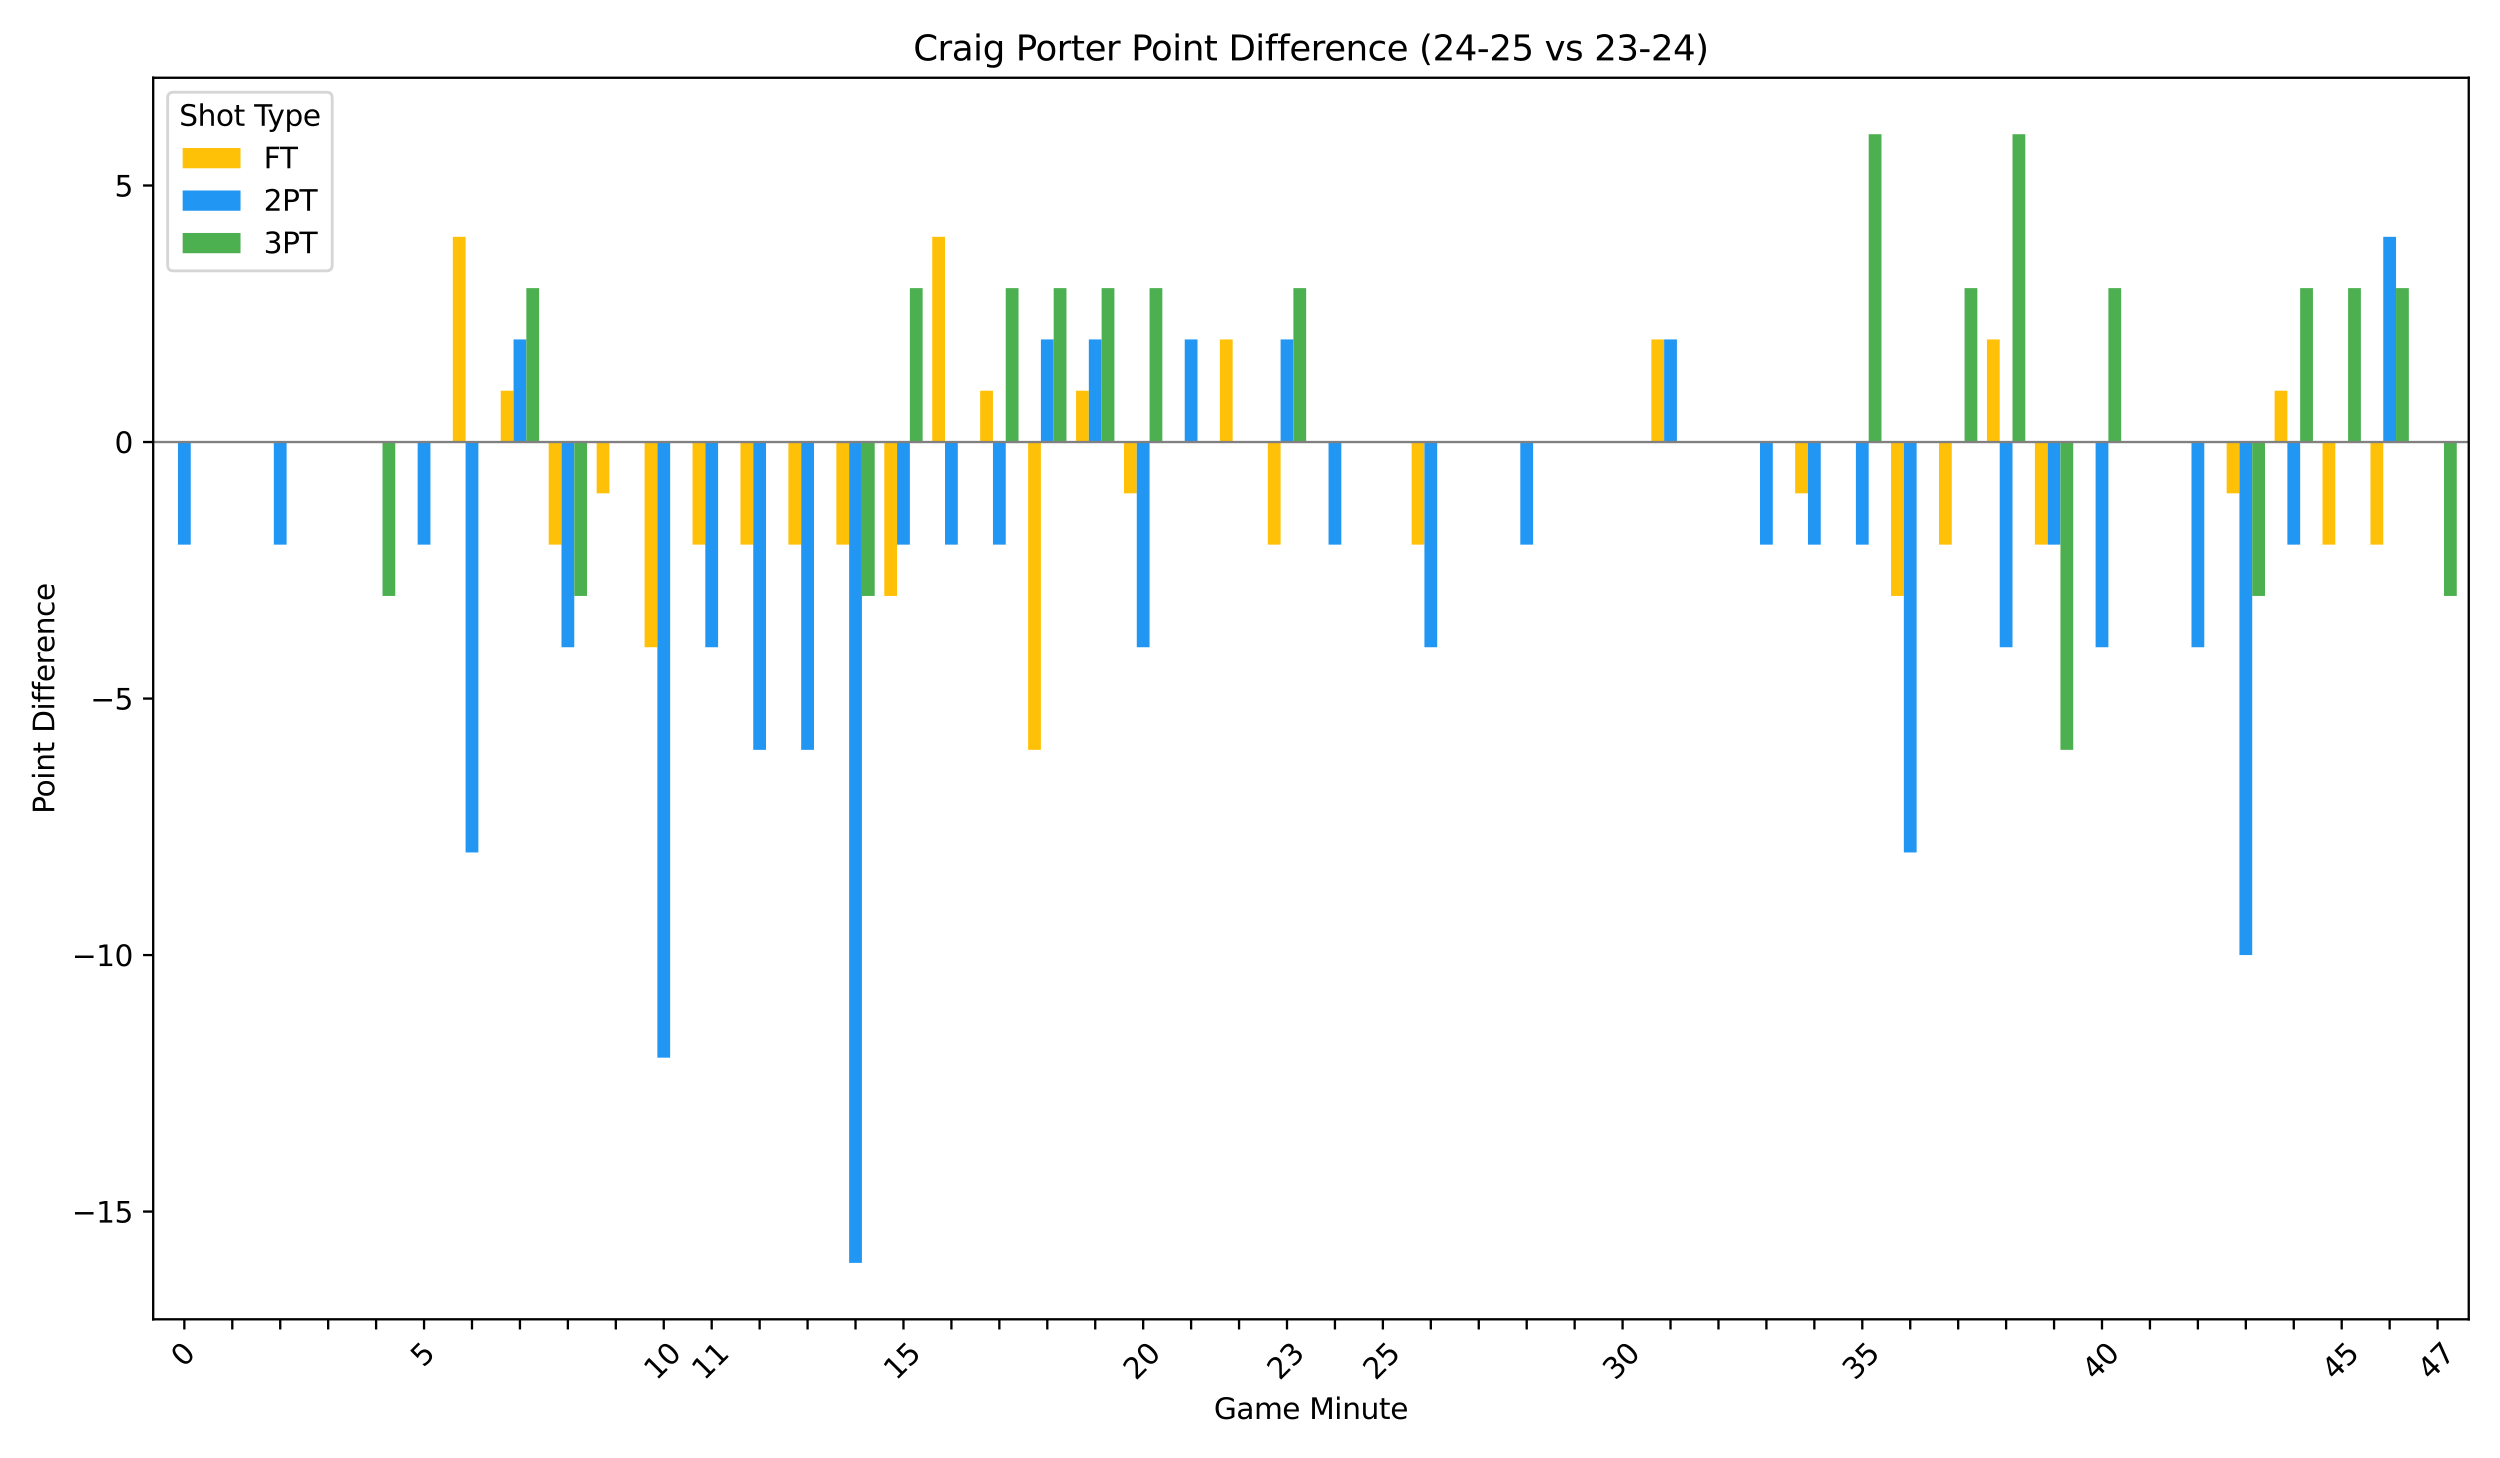 <?xml version="1.0" encoding="utf-8" standalone="no"?>
<!DOCTYPE svg PUBLIC "-//W3C//DTD SVG 1.1//EN"
  "http://www.w3.org/Graphics/SVG/1.1/DTD/svg11.dtd">
<svg xmlns:xlink="http://www.w3.org/1999/xlink" width="864pt" height="504pt" viewBox="0 0 864 504" xmlns="http://www.w3.org/2000/svg" version="1.1">
 <defs>
  <style type="text/css">*{stroke-linejoin: round; stroke-linecap: butt}</style>
 </defs>
 <g id="figure_1">
  <g id="patch_1">
   <path d="M 0 504 
L 864 504 
L 864 0 
L 0 0 
z
" style="fill: #ffffff"/>
  </g>
  <g id="axes_1">
   <g id="patch_2">
    <path d="M 52.94 455.956 
L 853.2 455.956 
L 853.2 26.88 
L 52.94 26.88 
z
" style="fill: #ffffff"/>
   </g>
   <g id="patch_3">
    <path d="M 57.082 152.766 
L 61.5 152.766 
L 61.5 152.766 
L 57.082 152.766 
z
" clip-path="url(#pbe2306d9ca)" style="fill: #ffc107"/>
   </g>
   <g id="patch_4">
    <path d="M 73.651 152.766 
L 78.069 152.766 
L 78.069 152.766 
L 73.651 152.766 
z
" clip-path="url(#pbe2306d9ca)" style="fill: #ffc107"/>
   </g>
   <g id="patch_5">
    <path d="M 90.219 152.766 
L 94.637 152.766 
L 94.637 152.766 
L 90.219 152.766 
z
" clip-path="url(#pbe2306d9ca)" style="fill: #ffc107"/>
   </g>
   <g id="patch_6">
    <path d="M 106.788 152.766 
L 111.206 152.766 
L 111.206 152.766 
L 106.788 152.766 
z
" clip-path="url(#pbe2306d9ca)" style="fill: #ffc107"/>
   </g>
   <g id="patch_7">
    <path d="M 123.356 152.766 
L 127.775 152.766 
L 127.775 152.766 
L 123.356 152.766 
z
" clip-path="url(#pbe2306d9ca)" style="fill: #ffc107"/>
   </g>
   <g id="patch_8">
    <path d="M 139.925 152.766 
L 144.343 152.766 
L 144.343 152.766 
L 139.925 152.766 
z
" clip-path="url(#pbe2306d9ca)" style="fill: #ffc107"/>
   </g>
   <g id="patch_9">
    <path d="M 156.493 152.766 
L 160.912 152.766 
L 160.912 81.844 
L 156.493 81.844 
z
" clip-path="url(#pbe2306d9ca)" style="fill: #ffc107"/>
   </g>
   <g id="patch_10">
    <path d="M 173.062 152.766 
L 177.48 152.766 
L 177.48 135.035 
L 173.062 135.035 
z
" clip-path="url(#pbe2306d9ca)" style="fill: #ffc107"/>
   </g>
   <g id="patch_11">
    <path d="M 189.63 152.766 
L 194.049 152.766 
L 194.049 188.227 
L 189.63 188.227 
z
" clip-path="url(#pbe2306d9ca)" style="fill: #ffc107"/>
   </g>
   <g id="patch_12">
    <path d="M 206.199 152.766 
L 210.617 152.766 
L 210.617 170.496 
L 206.199 170.496 
z
" clip-path="url(#pbe2306d9ca)" style="fill: #ffc107"/>
   </g>
   <g id="patch_13">
    <path d="M 222.767 152.766 
L 227.186 152.766 
L 227.186 223.687 
L 222.767 223.687 
z
" clip-path="url(#pbe2306d9ca)" style="fill: #ffc107"/>
   </g>
   <g id="patch_14">
    <path d="M 239.336 152.766 
L 243.754 152.766 
L 243.754 188.227 
L 239.336 188.227 
z
" clip-path="url(#pbe2306d9ca)" style="fill: #ffc107"/>
   </g>
   <g id="patch_15">
    <path d="M 255.904 152.766 
L 260.323 152.766 
L 260.323 188.227 
L 255.904 188.227 
z
" clip-path="url(#pbe2306d9ca)" style="fill: #ffc107"/>
   </g>
   <g id="patch_16">
    <path d="M 272.473 152.766 
L 276.891 152.766 
L 276.891 188.227 
L 272.473 188.227 
z
" clip-path="url(#pbe2306d9ca)" style="fill: #ffc107"/>
   </g>
   <g id="patch_17">
    <path d="M 289.042 152.766 
L 293.46 152.766 
L 293.46 188.227 
L 289.042 188.227 
z
" clip-path="url(#pbe2306d9ca)" style="fill: #ffc107"/>
   </g>
   <g id="patch_18">
    <path d="M 305.61 152.766 
L 310.028 152.766 
L 310.028 205.957 
L 305.61 205.957 
z
" clip-path="url(#pbe2306d9ca)" style="fill: #ffc107"/>
   </g>
   <g id="patch_19">
    <path d="M 322.179 152.766 
L 326.597 152.766 
L 326.597 81.844 
L 322.179 81.844 
z
" clip-path="url(#pbe2306d9ca)" style="fill: #ffc107"/>
   </g>
   <g id="patch_20">
    <path d="M 338.747 152.766 
L 343.165 152.766 
L 343.165 135.035 
L 338.747 135.035 
z
" clip-path="url(#pbe2306d9ca)" style="fill: #ffc107"/>
   </g>
   <g id="patch_21">
    <path d="M 355.316 152.766 
L 359.734 152.766 
L 359.734 259.148 
L 355.316 259.148 
z
" clip-path="url(#pbe2306d9ca)" style="fill: #ffc107"/>
   </g>
   <g id="patch_22">
    <path d="M 371.884 152.766 
L 376.302 152.766 
L 376.302 135.035 
L 371.884 135.035 
z
" clip-path="url(#pbe2306d9ca)" style="fill: #ffc107"/>
   </g>
   <g id="patch_23">
    <path d="M 388.453 152.766 
L 392.871 152.766 
L 392.871 170.496 
L 388.453 170.496 
z
" clip-path="url(#pbe2306d9ca)" style="fill: #ffc107"/>
   </g>
   <g id="patch_24">
    <path d="M 405.021 152.766 
L 409.44 152.766 
L 409.44 152.766 
L 405.021 152.766 
z
" clip-path="url(#pbe2306d9ca)" style="fill: #ffc107"/>
   </g>
   <g id="patch_25">
    <path d="M 421.59 152.766 
L 426.008 152.766 
L 426.008 117.305 
L 421.59 117.305 
z
" clip-path="url(#pbe2306d9ca)" style="fill: #ffc107"/>
   </g>
   <g id="patch_26">
    <path d="M 438.158 152.766 
L 442.577 152.766 
L 442.577 188.227 
L 438.158 188.227 
z
" clip-path="url(#pbe2306d9ca)" style="fill: #ffc107"/>
   </g>
   <g id="patch_27">
    <path d="M 454.727 152.766 
L 459.145 152.766 
L 459.145 152.766 
L 454.727 152.766 
z
" clip-path="url(#pbe2306d9ca)" style="fill: #ffc107"/>
   </g>
   <g id="patch_28">
    <path d="M 471.295 152.766 
L 475.714 152.766 
L 475.714 152.766 
L 471.295 152.766 
z
" clip-path="url(#pbe2306d9ca)" style="fill: #ffc107"/>
   </g>
   <g id="patch_29">
    <path d="M 487.864 152.766 
L 492.282 152.766 
L 492.282 188.227 
L 487.864 188.227 
z
" clip-path="url(#pbe2306d9ca)" style="fill: #ffc107"/>
   </g>
   <g id="patch_30">
    <path d="M 504.432 152.766 
L 508.851 152.766 
L 508.851 152.766 
L 504.432 152.766 
z
" clip-path="url(#pbe2306d9ca)" style="fill: #ffc107"/>
   </g>
   <g id="patch_31">
    <path d="M 521.001 152.766 
L 525.419 152.766 
L 525.419 152.766 
L 521.001 152.766 
z
" clip-path="url(#pbe2306d9ca)" style="fill: #ffc107"/>
   </g>
   <g id="patch_32">
    <path d="M 537.57 152.766 
L 541.988 152.766 
L 541.988 152.766 
L 537.57 152.766 
z
" clip-path="url(#pbe2306d9ca)" style="fill: #ffc107"/>
   </g>
   <g id="patch_33">
    <path d="M 554.138 152.766 
L 558.556 152.766 
L 558.556 152.766 
L 554.138 152.766 
z
" clip-path="url(#pbe2306d9ca)" style="fill: #ffc107"/>
   </g>
   <g id="patch_34">
    <path d="M 570.707 152.766 
L 575.125 152.766 
L 575.125 117.305 
L 570.707 117.305 
z
" clip-path="url(#pbe2306d9ca)" style="fill: #ffc107"/>
   </g>
   <g id="patch_35">
    <path d="M 587.275 152.766 
L 591.693 152.766 
L 591.693 152.766 
L 587.275 152.766 
z
" clip-path="url(#pbe2306d9ca)" style="fill: #ffc107"/>
   </g>
   <g id="patch_36">
    <path d="M 603.844 152.766 
L 608.262 152.766 
L 608.262 152.766 
L 603.844 152.766 
z
" clip-path="url(#pbe2306d9ca)" style="fill: #ffc107"/>
   </g>
   <g id="patch_37">
    <path d="M 620.412 152.766 
L 624.83 152.766 
L 624.83 170.496 
L 620.412 170.496 
z
" clip-path="url(#pbe2306d9ca)" style="fill: #ffc107"/>
   </g>
   <g id="patch_38">
    <path d="M 636.981 152.766 
L 641.399 152.766 
L 641.399 152.766 
L 636.981 152.766 
z
" clip-path="url(#pbe2306d9ca)" style="fill: #ffc107"/>
   </g>
   <g id="patch_39">
    <path d="M 653.549 152.766 
L 657.967 152.766 
L 657.967 205.957 
L 653.549 205.957 
z
" clip-path="url(#pbe2306d9ca)" style="fill: #ffc107"/>
   </g>
   <g id="patch_40">
    <path d="M 670.118 152.766 
L 674.536 152.766 
L 674.536 188.227 
L 670.118 188.227 
z
" clip-path="url(#pbe2306d9ca)" style="fill: #ffc107"/>
   </g>
   <g id="patch_41">
    <path d="M 686.686 152.766 
L 691.105 152.766 
L 691.105 117.305 
L 686.686 117.305 
z
" clip-path="url(#pbe2306d9ca)" style="fill: #ffc107"/>
   </g>
   <g id="patch_42">
    <path d="M 703.255 152.766 
L 707.673 152.766 
L 707.673 188.227 
L 703.255 188.227 
z
" clip-path="url(#pbe2306d9ca)" style="fill: #ffc107"/>
   </g>
   <g id="patch_43">
    <path d="M 719.823 152.766 
L 724.242 152.766 
L 724.242 152.766 
L 719.823 152.766 
z
" clip-path="url(#pbe2306d9ca)" style="fill: #ffc107"/>
   </g>
   <g id="patch_44">
    <path d="M 736.392 152.766 
L 740.81 152.766 
L 740.81 152.766 
L 736.392 152.766 
z
" clip-path="url(#pbe2306d9ca)" style="fill: #ffc107"/>
   </g>
   <g id="patch_45">
    <path d="M 752.96 152.766 
L 757.379 152.766 
L 757.379 152.766 
L 752.96 152.766 
z
" clip-path="url(#pbe2306d9ca)" style="fill: #ffc107"/>
   </g>
   <g id="patch_46">
    <path d="M 769.529 152.766 
L 773.947 152.766 
L 773.947 170.496 
L 769.529 170.496 
z
" clip-path="url(#pbe2306d9ca)" style="fill: #ffc107"/>
   </g>
   <g id="patch_47">
    <path d="M 786.097 152.766 
L 790.516 152.766 
L 790.516 135.035 
L 786.097 135.035 
z
" clip-path="url(#pbe2306d9ca)" style="fill: #ffc107"/>
   </g>
   <g id="patch_48">
    <path d="M 802.666 152.766 
L 807.084 152.766 
L 807.084 188.227 
L 802.666 188.227 
z
" clip-path="url(#pbe2306d9ca)" style="fill: #ffc107"/>
   </g>
   <g id="patch_49">
    <path d="M 819.235 152.766 
L 823.653 152.766 
L 823.653 188.227 
L 819.235 188.227 
z
" clip-path="url(#pbe2306d9ca)" style="fill: #ffc107"/>
   </g>
   <g id="patch_50">
    <path d="M 835.803 152.766 
L 840.221 152.766 
L 840.221 152.766 
L 835.803 152.766 
z
" clip-path="url(#pbe2306d9ca)" style="fill: #ffc107"/>
   </g>
   <g id="patch_51">
    <path d="M 61.5 152.766 
L 65.919 152.766 
L 65.919 188.227 
L 61.5 188.227 
z
" clip-path="url(#pbe2306d9ca)" style="fill: #2196f3"/>
   </g>
   <g id="patch_52">
    <path d="M 78.069 152.766 
L 82.487 152.766 
L 82.487 152.766 
L 78.069 152.766 
z
" clip-path="url(#pbe2306d9ca)" style="fill: #2196f3"/>
   </g>
   <g id="patch_53">
    <path d="M 94.637 152.766 
L 99.056 152.766 
L 99.056 188.227 
L 94.637 188.227 
z
" clip-path="url(#pbe2306d9ca)" style="fill: #2196f3"/>
   </g>
   <g id="patch_54">
    <path d="M 111.206 152.766 
L 115.624 152.766 
L 115.624 152.766 
L 111.206 152.766 
z
" clip-path="url(#pbe2306d9ca)" style="fill: #2196f3"/>
   </g>
   <g id="patch_55">
    <path d="M 127.775 152.766 
L 132.193 152.766 
L 132.193 152.766 
L 127.775 152.766 
z
" clip-path="url(#pbe2306d9ca)" style="fill: #2196f3"/>
   </g>
   <g id="patch_56">
    <path d="M 144.343 152.766 
L 148.761 152.766 
L 148.761 188.227 
L 144.343 188.227 
z
" clip-path="url(#pbe2306d9ca)" style="fill: #2196f3"/>
   </g>
   <g id="patch_57">
    <path d="M 160.912 152.766 
L 165.33 152.766 
L 165.33 294.609 
L 160.912 294.609 
z
" clip-path="url(#pbe2306d9ca)" style="fill: #2196f3"/>
   </g>
   <g id="patch_58">
    <path d="M 177.48 152.766 
L 181.898 152.766 
L 181.898 117.305 
L 177.48 117.305 
z
" clip-path="url(#pbe2306d9ca)" style="fill: #2196f3"/>
   </g>
   <g id="patch_59">
    <path d="M 194.049 152.766 
L 198.467 152.766 
L 198.467 223.687 
L 194.049 223.687 
z
" clip-path="url(#pbe2306d9ca)" style="fill: #2196f3"/>
   </g>
   <g id="patch_60">
    <path d="M 210.617 152.766 
L 215.035 152.766 
L 215.035 152.766 
L 210.617 152.766 
z
" clip-path="url(#pbe2306d9ca)" style="fill: #2196f3"/>
   </g>
   <g id="patch_61">
    <path d="M 227.186 152.766 
L 231.604 152.766 
L 231.604 365.531 
L 227.186 365.531 
z
" clip-path="url(#pbe2306d9ca)" style="fill: #2196f3"/>
   </g>
   <g id="patch_62">
    <path d="M 243.754 152.766 
L 248.173 152.766 
L 248.173 223.687 
L 243.754 223.687 
z
" clip-path="url(#pbe2306d9ca)" style="fill: #2196f3"/>
   </g>
   <g id="patch_63">
    <path d="M 260.323 152.766 
L 264.741 152.766 
L 264.741 259.148 
L 260.323 259.148 
z
" clip-path="url(#pbe2306d9ca)" style="fill: #2196f3"/>
   </g>
   <g id="patch_64">
    <path d="M 276.891 152.766 
L 281.31 152.766 
L 281.31 259.148 
L 276.891 259.148 
z
" clip-path="url(#pbe2306d9ca)" style="fill: #2196f3"/>
   </g>
   <g id="patch_65">
    <path d="M 293.46 152.766 
L 297.878 152.766 
L 297.878 436.452 
L 293.46 436.452 
z
" clip-path="url(#pbe2306d9ca)" style="fill: #2196f3"/>
   </g>
   <g id="patch_66">
    <path d="M 310.028 152.766 
L 314.447 152.766 
L 314.447 188.227 
L 310.028 188.227 
z
" clip-path="url(#pbe2306d9ca)" style="fill: #2196f3"/>
   </g>
   <g id="patch_67">
    <path d="M 326.597 152.766 
L 331.015 152.766 
L 331.015 188.227 
L 326.597 188.227 
z
" clip-path="url(#pbe2306d9ca)" style="fill: #2196f3"/>
   </g>
   <g id="patch_68">
    <path d="M 343.165 152.766 
L 347.584 152.766 
L 347.584 188.227 
L 343.165 188.227 
z
" clip-path="url(#pbe2306d9ca)" style="fill: #2196f3"/>
   </g>
   <g id="patch_69">
    <path d="M 359.734 152.766 
L 364.152 152.766 
L 364.152 117.305 
L 359.734 117.305 
z
" clip-path="url(#pbe2306d9ca)" style="fill: #2196f3"/>
   </g>
   <g id="patch_70">
    <path d="M 376.302 152.766 
L 380.721 152.766 
L 380.721 117.305 
L 376.302 117.305 
z
" clip-path="url(#pbe2306d9ca)" style="fill: #2196f3"/>
   </g>
   <g id="patch_71">
    <path d="M 392.871 152.766 
L 397.289 152.766 
L 397.289 223.687 
L 392.871 223.687 
z
" clip-path="url(#pbe2306d9ca)" style="fill: #2196f3"/>
   </g>
   <g id="patch_72">
    <path d="M 409.44 152.766 
L 413.858 152.766 
L 413.858 117.305 
L 409.44 117.305 
z
" clip-path="url(#pbe2306d9ca)" style="fill: #2196f3"/>
   </g>
   <g id="patch_73">
    <path d="M 426.008 152.766 
L 430.426 152.766 
L 430.426 152.766 
L 426.008 152.766 
z
" clip-path="url(#pbe2306d9ca)" style="fill: #2196f3"/>
   </g>
   <g id="patch_74">
    <path d="M 442.577 152.766 
L 446.995 152.766 
L 446.995 117.305 
L 442.577 117.305 
z
" clip-path="url(#pbe2306d9ca)" style="fill: #2196f3"/>
   </g>
   <g id="patch_75">
    <path d="M 459.145 152.766 
L 463.563 152.766 
L 463.563 188.227 
L 459.145 188.227 
z
" clip-path="url(#pbe2306d9ca)" style="fill: #2196f3"/>
   </g>
   <g id="patch_76">
    <path d="M 475.714 152.766 
L 480.132 152.766 
L 480.132 152.766 
L 475.714 152.766 
z
" clip-path="url(#pbe2306d9ca)" style="fill: #2196f3"/>
   </g>
   <g id="patch_77">
    <path d="M 492.282 152.766 
L 496.7 152.766 
L 496.7 223.687 
L 492.282 223.687 
z
" clip-path="url(#pbe2306d9ca)" style="fill: #2196f3"/>
   </g>
   <g id="patch_78">
    <path d="M 508.851 152.766 
L 513.269 152.766 
L 513.269 152.766 
L 508.851 152.766 
z
" clip-path="url(#pbe2306d9ca)" style="fill: #2196f3"/>
   </g>
   <g id="patch_79">
    <path d="M 525.419 152.766 
L 529.838 152.766 
L 529.838 188.227 
L 525.419 188.227 
z
" clip-path="url(#pbe2306d9ca)" style="fill: #2196f3"/>
   </g>
   <g id="patch_80">
    <path d="M 541.988 152.766 
L 546.406 152.766 
L 546.406 152.766 
L 541.988 152.766 
z
" clip-path="url(#pbe2306d9ca)" style="fill: #2196f3"/>
   </g>
   <g id="patch_81">
    <path d="M 558.556 152.766 
L 562.975 152.766 
L 562.975 152.766 
L 558.556 152.766 
z
" clip-path="url(#pbe2306d9ca)" style="fill: #2196f3"/>
   </g>
   <g id="patch_82">
    <path d="M 575.125 152.766 
L 579.543 152.766 
L 579.543 117.305 
L 575.125 117.305 
z
" clip-path="url(#pbe2306d9ca)" style="fill: #2196f3"/>
   </g>
   <g id="patch_83">
    <path d="M 591.693 152.766 
L 596.112 152.766 
L 596.112 152.766 
L 591.693 152.766 
z
" clip-path="url(#pbe2306d9ca)" style="fill: #2196f3"/>
   </g>
   <g id="patch_84">
    <path d="M 608.262 152.766 
L 612.68 152.766 
L 612.68 188.227 
L 608.262 188.227 
z
" clip-path="url(#pbe2306d9ca)" style="fill: #2196f3"/>
   </g>
   <g id="patch_85">
    <path d="M 624.83 152.766 
L 629.249 152.766 
L 629.249 188.227 
L 624.83 188.227 
z
" clip-path="url(#pbe2306d9ca)" style="fill: #2196f3"/>
   </g>
   <g id="patch_86">
    <path d="M 641.399 152.766 
L 645.817 152.766 
L 645.817 188.227 
L 641.399 188.227 
z
" clip-path="url(#pbe2306d9ca)" style="fill: #2196f3"/>
   </g>
   <g id="patch_87">
    <path d="M 657.967 152.766 
L 662.386 152.766 
L 662.386 294.609 
L 657.967 294.609 
z
" clip-path="url(#pbe2306d9ca)" style="fill: #2196f3"/>
   </g>
   <g id="patch_88">
    <path d="M 674.536 152.766 
L 678.954 152.766 
L 678.954 152.766 
L 674.536 152.766 
z
" clip-path="url(#pbe2306d9ca)" style="fill: #2196f3"/>
   </g>
   <g id="patch_89">
    <path d="M 691.105 152.766 
L 695.523 152.766 
L 695.523 223.687 
L 691.105 223.687 
z
" clip-path="url(#pbe2306d9ca)" style="fill: #2196f3"/>
   </g>
   <g id="patch_90">
    <path d="M 707.673 152.766 
L 712.091 152.766 
L 712.091 188.227 
L 707.673 188.227 
z
" clip-path="url(#pbe2306d9ca)" style="fill: #2196f3"/>
   </g>
   <g id="patch_91">
    <path d="M 724.242 152.766 
L 728.66 152.766 
L 728.66 223.687 
L 724.242 223.687 
z
" clip-path="url(#pbe2306d9ca)" style="fill: #2196f3"/>
   </g>
   <g id="patch_92">
    <path d="M 740.81 152.766 
L 745.228 152.766 
L 745.228 152.766 
L 740.81 152.766 
z
" clip-path="url(#pbe2306d9ca)" style="fill: #2196f3"/>
   </g>
   <g id="patch_93">
    <path d="M 757.379 152.766 
L 761.797 152.766 
L 761.797 223.687 
L 757.379 223.687 
z
" clip-path="url(#pbe2306d9ca)" style="fill: #2196f3"/>
   </g>
   <g id="patch_94">
    <path d="M 773.947 152.766 
L 778.365 152.766 
L 778.365 330.07 
L 773.947 330.07 
z
" clip-path="url(#pbe2306d9ca)" style="fill: #2196f3"/>
   </g>
   <g id="patch_95">
    <path d="M 790.516 152.766 
L 794.934 152.766 
L 794.934 188.227 
L 790.516 188.227 
z
" clip-path="url(#pbe2306d9ca)" style="fill: #2196f3"/>
   </g>
   <g id="patch_96">
    <path d="M 807.084 152.766 
L 811.503 152.766 
L 811.503 152.766 
L 807.084 152.766 
z
" clip-path="url(#pbe2306d9ca)" style="fill: #2196f3"/>
   </g>
   <g id="patch_97">
    <path d="M 823.653 152.766 
L 828.071 152.766 
L 828.071 81.844 
L 823.653 81.844 
z
" clip-path="url(#pbe2306d9ca)" style="fill: #2196f3"/>
   </g>
   <g id="patch_98">
    <path d="M 840.221 152.766 
L 844.64 152.766 
L 844.64 152.766 
L 840.221 152.766 
z
" clip-path="url(#pbe2306d9ca)" style="fill: #2196f3"/>
   </g>
   <g id="patch_99">
    <path d="M 65.919 152.766 
L 70.337 152.766 
L 70.337 152.766 
L 65.919 152.766 
z
" clip-path="url(#pbe2306d9ca)" style="fill: #4caf50"/>
   </g>
   <g id="patch_100">
    <path d="M 82.487 152.766 
L 86.905 152.766 
L 86.905 152.766 
L 82.487 152.766 
z
" clip-path="url(#pbe2306d9ca)" style="fill: #4caf50"/>
   </g>
   <g id="patch_101">
    <path d="M 99.056 152.766 
L 103.474 152.766 
L 103.474 152.766 
L 99.056 152.766 
z
" clip-path="url(#pbe2306d9ca)" style="fill: #4caf50"/>
   </g>
   <g id="patch_102">
    <path d="M 115.624 152.766 
L 120.043 152.766 
L 120.043 152.766 
L 115.624 152.766 
z
" clip-path="url(#pbe2306d9ca)" style="fill: #4caf50"/>
   </g>
   <g id="patch_103">
    <path d="M 132.193 152.766 
L 136.611 152.766 
L 136.611 205.957 
L 132.193 205.957 
z
" clip-path="url(#pbe2306d9ca)" style="fill: #4caf50"/>
   </g>
   <g id="patch_104">
    <path d="M 148.761 152.766 
L 153.18 152.766 
L 153.18 152.766 
L 148.761 152.766 
z
" clip-path="url(#pbe2306d9ca)" style="fill: #4caf50"/>
   </g>
   <g id="patch_105">
    <path d="M 165.33 152.766 
L 169.748 152.766 
L 169.748 152.766 
L 165.33 152.766 
z
" clip-path="url(#pbe2306d9ca)" style="fill: #4caf50"/>
   </g>
   <g id="patch_106">
    <path d="M 181.898 152.766 
L 186.317 152.766 
L 186.317 99.575 
L 181.898 99.575 
z
" clip-path="url(#pbe2306d9ca)" style="fill: #4caf50"/>
   </g>
   <g id="patch_107">
    <path d="M 198.467 152.766 
L 202.885 152.766 
L 202.885 205.957 
L 198.467 205.957 
z
" clip-path="url(#pbe2306d9ca)" style="fill: #4caf50"/>
   </g>
   <g id="patch_108">
    <path d="M 215.035 152.766 
L 219.454 152.766 
L 219.454 152.766 
L 215.035 152.766 
z
" clip-path="url(#pbe2306d9ca)" style="fill: #4caf50"/>
   </g>
   <g id="patch_109">
    <path d="M 231.604 152.766 
L 236.022 152.766 
L 236.022 152.766 
L 231.604 152.766 
z
" clip-path="url(#pbe2306d9ca)" style="fill: #4caf50"/>
   </g>
   <g id="patch_110">
    <path d="M 248.173 152.766 
L 252.591 152.766 
L 252.591 152.766 
L 248.173 152.766 
z
" clip-path="url(#pbe2306d9ca)" style="fill: #4caf50"/>
   </g>
   <g id="patch_111">
    <path d="M 264.741 152.766 
L 269.159 152.766 
L 269.159 152.766 
L 264.741 152.766 
z
" clip-path="url(#pbe2306d9ca)" style="fill: #4caf50"/>
   </g>
   <g id="patch_112">
    <path d="M 281.31 152.766 
L 285.728 152.766 
L 285.728 152.766 
L 281.31 152.766 
z
" clip-path="url(#pbe2306d9ca)" style="fill: #4caf50"/>
   </g>
   <g id="patch_113">
    <path d="M 297.878 152.766 
L 302.296 152.766 
L 302.296 205.957 
L 297.878 205.957 
z
" clip-path="url(#pbe2306d9ca)" style="fill: #4caf50"/>
   </g>
   <g id="patch_114">
    <path d="M 314.447 152.766 
L 318.865 152.766 
L 318.865 99.575 
L 314.447 99.575 
z
" clip-path="url(#pbe2306d9ca)" style="fill: #4caf50"/>
   </g>
   <g id="patch_115">
    <path d="M 331.015 152.766 
L 335.433 152.766 
L 335.433 152.766 
L 331.015 152.766 
z
" clip-path="url(#pbe2306d9ca)" style="fill: #4caf50"/>
   </g>
   <g id="patch_116">
    <path d="M 347.584 152.766 
L 352.002 152.766 
L 352.002 99.575 
L 347.584 99.575 
z
" clip-path="url(#pbe2306d9ca)" style="fill: #4caf50"/>
   </g>
   <g id="patch_117">
    <path d="M 364.152 152.766 
L 368.57 152.766 
L 368.57 99.575 
L 364.152 99.575 
z
" clip-path="url(#pbe2306d9ca)" style="fill: #4caf50"/>
   </g>
   <g id="patch_118">
    <path d="M 380.721 152.766 
L 385.139 152.766 
L 385.139 99.575 
L 380.721 99.575 
z
" clip-path="url(#pbe2306d9ca)" style="fill: #4caf50"/>
   </g>
   <g id="patch_119">
    <path d="M 397.289 152.766 
L 401.708 152.766 
L 401.708 99.575 
L 397.289 99.575 
z
" clip-path="url(#pbe2306d9ca)" style="fill: #4caf50"/>
   </g>
   <g id="patch_120">
    <path d="M 413.858 152.766 
L 418.276 152.766 
L 418.276 152.766 
L 413.858 152.766 
z
" clip-path="url(#pbe2306d9ca)" style="fill: #4caf50"/>
   </g>
   <g id="patch_121">
    <path d="M 430.426 152.766 
L 434.845 152.766 
L 434.845 152.766 
L 430.426 152.766 
z
" clip-path="url(#pbe2306d9ca)" style="fill: #4caf50"/>
   </g>
   <g id="patch_122">
    <path d="M 446.995 152.766 
L 451.413 152.766 
L 451.413 99.575 
L 446.995 99.575 
z
" clip-path="url(#pbe2306d9ca)" style="fill: #4caf50"/>
   </g>
   <g id="patch_123">
    <path d="M 463.563 152.766 
L 467.982 152.766 
L 467.982 152.766 
L 463.563 152.766 
z
" clip-path="url(#pbe2306d9ca)" style="fill: #4caf50"/>
   </g>
   <g id="patch_124">
    <path d="M 480.132 152.766 
L 484.55 152.766 
L 484.55 152.766 
L 480.132 152.766 
z
" clip-path="url(#pbe2306d9ca)" style="fill: #4caf50"/>
   </g>
   <g id="patch_125">
    <path d="M 496.7 152.766 
L 501.119 152.766 
L 501.119 152.766 
L 496.7 152.766 
z
" clip-path="url(#pbe2306d9ca)" style="fill: #4caf50"/>
   </g>
   <g id="patch_126">
    <path d="M 513.269 152.766 
L 517.687 152.766 
L 517.687 152.766 
L 513.269 152.766 
z
" clip-path="url(#pbe2306d9ca)" style="fill: #4caf50"/>
   </g>
   <g id="patch_127">
    <path d="M 529.838 152.766 
L 534.256 152.766 
L 534.256 152.766 
L 529.838 152.766 
z
" clip-path="url(#pbe2306d9ca)" style="fill: #4caf50"/>
   </g>
   <g id="patch_128">
    <path d="M 546.406 152.766 
L 550.824 152.766 
L 550.824 152.766 
L 546.406 152.766 
z
" clip-path="url(#pbe2306d9ca)" style="fill: #4caf50"/>
   </g>
   <g id="patch_129">
    <path d="M 562.975 152.766 
L 567.393 152.766 
L 567.393 152.766 
L 562.975 152.766 
z
" clip-path="url(#pbe2306d9ca)" style="fill: #4caf50"/>
   </g>
   <g id="patch_130">
    <path d="M 579.543 152.766 
L 583.961 152.766 
L 583.961 152.766 
L 579.543 152.766 
z
" clip-path="url(#pbe2306d9ca)" style="fill: #4caf50"/>
   </g>
   <g id="patch_131">
    <path d="M 596.112 152.766 
L 600.53 152.766 
L 600.53 152.766 
L 596.112 152.766 
z
" clip-path="url(#pbe2306d9ca)" style="fill: #4caf50"/>
   </g>
   <g id="patch_132">
    <path d="M 612.68 152.766 
L 617.098 152.766 
L 617.098 152.766 
L 612.68 152.766 
z
" clip-path="url(#pbe2306d9ca)" style="fill: #4caf50"/>
   </g>
   <g id="patch_133">
    <path d="M 629.249 152.766 
L 633.667 152.766 
L 633.667 152.766 
L 629.249 152.766 
z
" clip-path="url(#pbe2306d9ca)" style="fill: #4caf50"/>
   </g>
   <g id="patch_134">
    <path d="M 645.817 152.766 
L 650.236 152.766 
L 650.236 46.383 
L 645.817 46.383 
z
" clip-path="url(#pbe2306d9ca)" style="fill: #4caf50"/>
   </g>
   <g id="patch_135">
    <path d="M 662.386 152.766 
L 666.804 152.766 
L 666.804 152.766 
L 662.386 152.766 
z
" clip-path="url(#pbe2306d9ca)" style="fill: #4caf50"/>
   </g>
   <g id="patch_136">
    <path d="M 678.954 152.766 
L 683.373 152.766 
L 683.373 99.575 
L 678.954 99.575 
z
" clip-path="url(#pbe2306d9ca)" style="fill: #4caf50"/>
   </g>
   <g id="patch_137">
    <path d="M 695.523 152.766 
L 699.941 152.766 
L 699.941 46.383 
L 695.523 46.383 
z
" clip-path="url(#pbe2306d9ca)" style="fill: #4caf50"/>
   </g>
   <g id="patch_138">
    <path d="M 712.091 152.766 
L 716.51 152.766 
L 716.51 259.148 
L 712.091 259.148 
z
" clip-path="url(#pbe2306d9ca)" style="fill: #4caf50"/>
   </g>
   <g id="patch_139">
    <path d="M 728.66 152.766 
L 733.078 152.766 
L 733.078 99.575 
L 728.66 99.575 
z
" clip-path="url(#pbe2306d9ca)" style="fill: #4caf50"/>
   </g>
   <g id="patch_140">
    <path d="M 745.228 152.766 
L 749.647 152.766 
L 749.647 152.766 
L 745.228 152.766 
z
" clip-path="url(#pbe2306d9ca)" style="fill: #4caf50"/>
   </g>
   <g id="patch_141">
    <path d="M 761.797 152.766 
L 766.215 152.766 
L 766.215 152.766 
L 761.797 152.766 
z
" clip-path="url(#pbe2306d9ca)" style="fill: #4caf50"/>
   </g>
   <g id="patch_142">
    <path d="M 778.365 152.766 
L 782.784 152.766 
L 782.784 205.957 
L 778.365 205.957 
z
" clip-path="url(#pbe2306d9ca)" style="fill: #4caf50"/>
   </g>
   <g id="patch_143">
    <path d="M 794.934 152.766 
L 799.352 152.766 
L 799.352 99.575 
L 794.934 99.575 
z
" clip-path="url(#pbe2306d9ca)" style="fill: #4caf50"/>
   </g>
   <g id="patch_144">
    <path d="M 811.503 152.766 
L 815.921 152.766 
L 815.921 99.575 
L 811.503 99.575 
z
" clip-path="url(#pbe2306d9ca)" style="fill: #4caf50"/>
   </g>
   <g id="patch_145">
    <path d="M 828.071 152.766 
L 832.489 152.766 
L 832.489 99.575 
L 828.071 99.575 
z
" clip-path="url(#pbe2306d9ca)" style="fill: #4caf50"/>
   </g>
   <g id="patch_146">
    <path d="M 844.64 152.766 
L 849.058 152.766 
L 849.058 205.957 
L 844.64 205.957 
z
" clip-path="url(#pbe2306d9ca)" style="fill: #4caf50"/>
   </g>
   <g id="matplotlib.axis_1">
    <g id="xtick_1">
     <g id="line2d_1">
      <defs>
       <path id="mafa2e3b3b3" d="M 0 0 
L 0 3.5 
" style="stroke: #000000; stroke-width: 0.8"/>
      </defs>
      <g>
       <use xlink:href="#mafa2e3b3b3" x="63.71" y="455.956" style="stroke: #000000; stroke-width: 0.8"/>
      </g>
     </g>
     <g id="text_1">
      <!-- 0 -->
      <g transform="translate(63.411 472.827) rotate(-45) scale(0.1 -0.1)">
       <defs>
        <path id="DejaVuSans-30" d="M 2034 4250 
Q 1547 4250 1301 3770 
Q 1056 3291 1056 2328 
Q 1056 1369 1301 889 
Q 1547 409 2034 409 
Q 2525 409 2770 889 
Q 3016 1369 3016 2328 
Q 3016 3291 2770 3770 
Q 2525 4250 2034 4250 
z
M 2034 4750 
Q 2819 4750 3233 4129 
Q 3647 3509 3647 2328 
Q 3647 1150 3233 529 
Q 2819 -91 2034 -91 
Q 1250 -91 836 529 
Q 422 1150 422 2328 
Q 422 3509 836 4129 
Q 1250 4750 2034 4750 
z
" transform="scale(0.016)"/>
       </defs>
       <use xlink:href="#DejaVuSans-30"/>
      </g>
     </g>
    </g>
    <g id="xtick_2">
     <g id="line2d_2">
      <g>
       <use xlink:href="#mafa2e3b3b3" x="80.278" y="455.956" style="stroke: #000000; stroke-width: 0.8"/>
      </g>
     </g>
    </g>
    <g id="xtick_3">
     <g id="line2d_3">
      <g>
       <use xlink:href="#mafa2e3b3b3" x="96.847" y="455.956" style="stroke: #000000; stroke-width: 0.8"/>
      </g>
     </g>
    </g>
    <g id="xtick_4">
     <g id="line2d_4">
      <g>
       <use xlink:href="#mafa2e3b3b3" x="113.415" y="455.956" style="stroke: #000000; stroke-width: 0.8"/>
      </g>
     </g>
    </g>
    <g id="xtick_5">
     <g id="line2d_5">
      <g>
       <use xlink:href="#mafa2e3b3b3" x="129.984" y="455.956" style="stroke: #000000; stroke-width: 0.8"/>
      </g>
     </g>
    </g>
    <g id="xtick_6">
     <g id="line2d_6">
      <g>
       <use xlink:href="#mafa2e3b3b3" x="146.552" y="455.956" style="stroke: #000000; stroke-width: 0.8"/>
      </g>
     </g>
     <g id="text_2">
      <!-- 5 -->
      <g transform="translate(146.254 472.827) rotate(-45) scale(0.1 -0.1)">
       <defs>
        <path id="DejaVuSans-35" d="M 691 4666 
L 3169 4666 
L 3169 4134 
L 1269 4134 
L 1269 2991 
Q 1406 3038 1543 3061 
Q 1681 3084 1819 3084 
Q 2600 3084 3056 2656 
Q 3513 2228 3513 1497 
Q 3513 744 3044 326 
Q 2575 -91 1722 -91 
Q 1428 -91 1123 -41 
Q 819 9 494 109 
L 494 744 
Q 775 591 1075 516 
Q 1375 441 1709 441 
Q 2250 441 2565 725 
Q 2881 1009 2881 1497 
Q 2881 1984 2565 2268 
Q 2250 2553 1709 2553 
Q 1456 2553 1204 2497 
Q 953 2441 691 2322 
L 691 4666 
z
" transform="scale(0.016)"/>
       </defs>
       <use xlink:href="#DejaVuSans-35"/>
      </g>
     </g>
    </g>
    <g id="xtick_7">
     <g id="line2d_7">
      <g>
       <use xlink:href="#mafa2e3b3b3" x="163.121" y="455.956" style="stroke: #000000; stroke-width: 0.8"/>
      </g>
     </g>
    </g>
    <g id="xtick_8">
     <g id="line2d_8">
      <g>
       <use xlink:href="#mafa2e3b3b3" x="179.689" y="455.956" style="stroke: #000000; stroke-width: 0.8"/>
      </g>
     </g>
    </g>
    <g id="xtick_9">
     <g id="line2d_9">
      <g>
       <use xlink:href="#mafa2e3b3b3" x="196.258" y="455.956" style="stroke: #000000; stroke-width: 0.8"/>
      </g>
     </g>
    </g>
    <g id="xtick_10">
     <g id="line2d_10">
      <g>
       <use xlink:href="#mafa2e3b3b3" x="212.826" y="455.956" style="stroke: #000000; stroke-width: 0.8"/>
      </g>
     </g>
    </g>
    <g id="xtick_11">
     <g id="line2d_11">
      <g>
       <use xlink:href="#mafa2e3b3b3" x="229.395" y="455.956" style="stroke: #000000; stroke-width: 0.8"/>
      </g>
     </g>
     <g id="text_3">
      <!-- 10 -->
      <g transform="translate(226.847 477.326) rotate(-45) scale(0.1 -0.1)">
       <defs>
        <path id="DejaVuSans-31" d="M 794 531 
L 1825 531 
L 1825 4091 
L 703 3866 
L 703 4441 
L 1819 4666 
L 2450 4666 
L 2450 531 
L 3481 531 
L 3481 0 
L 794 0 
L 794 531 
z
" transform="scale(0.016)"/>
       </defs>
       <use xlink:href="#DejaVuSans-31"/>
       <use xlink:href="#DejaVuSans-30" transform="translate(63.623 0)"/>
      </g>
     </g>
    </g>
    <g id="xtick_12">
     <g id="line2d_12">
      <g>
       <use xlink:href="#mafa2e3b3b3" x="245.963" y="455.956" style="stroke: #000000; stroke-width: 0.8"/>
      </g>
     </g>
     <g id="text_4">
      <!-- 11 -->
      <g transform="translate(243.416 477.326) rotate(-45) scale(0.1 -0.1)">
       <use xlink:href="#DejaVuSans-31"/>
       <use xlink:href="#DejaVuSans-31" transform="translate(63.623 0)"/>
      </g>
     </g>
    </g>
    <g id="xtick_13">
     <g id="line2d_13">
      <g>
       <use xlink:href="#mafa2e3b3b3" x="262.532" y="455.956" style="stroke: #000000; stroke-width: 0.8"/>
      </g>
     </g>
    </g>
    <g id="xtick_14">
     <g id="line2d_14">
      <g>
       <use xlink:href="#mafa2e3b3b3" x="279.1" y="455.956" style="stroke: #000000; stroke-width: 0.8"/>
      </g>
     </g>
    </g>
    <g id="xtick_15">
     <g id="line2d_15">
      <g>
       <use xlink:href="#mafa2e3b3b3" x="295.669" y="455.956" style="stroke: #000000; stroke-width: 0.8"/>
      </g>
     </g>
    </g>
    <g id="xtick_16">
     <g id="line2d_16">
      <g>
       <use xlink:href="#mafa2e3b3b3" x="312.237" y="455.956" style="stroke: #000000; stroke-width: 0.8"/>
      </g>
     </g>
     <g id="text_5">
      <!-- 15 -->
      <g transform="translate(309.69 477.326) rotate(-45) scale(0.1 -0.1)">
       <use xlink:href="#DejaVuSans-31"/>
       <use xlink:href="#DejaVuSans-35" transform="translate(63.623 0)"/>
      </g>
     </g>
    </g>
    <g id="xtick_17">
     <g id="line2d_17">
      <g>
       <use xlink:href="#mafa2e3b3b3" x="328.806" y="455.956" style="stroke: #000000; stroke-width: 0.8"/>
      </g>
     </g>
    </g>
    <g id="xtick_18">
     <g id="line2d_18">
      <g>
       <use xlink:href="#mafa2e3b3b3" x="345.375" y="455.956" style="stroke: #000000; stroke-width: 0.8"/>
      </g>
     </g>
    </g>
    <g id="xtick_19">
     <g id="line2d_19">
      <g>
       <use xlink:href="#mafa2e3b3b3" x="361.943" y="455.956" style="stroke: #000000; stroke-width: 0.8"/>
      </g>
     </g>
    </g>
    <g id="xtick_20">
     <g id="line2d_20">
      <g>
       <use xlink:href="#mafa2e3b3b3" x="378.512" y="455.956" style="stroke: #000000; stroke-width: 0.8"/>
      </g>
     </g>
    </g>
    <g id="xtick_21">
     <g id="line2d_21">
      <g>
       <use xlink:href="#mafa2e3b3b3" x="395.08" y="455.956" style="stroke: #000000; stroke-width: 0.8"/>
      </g>
     </g>
     <g id="text_6">
      <!-- 20 -->
      <g transform="translate(392.532 477.326) rotate(-45) scale(0.1 -0.1)">
       <defs>
        <path id="DejaVuSans-32" d="M 1228 531 
L 3431 531 
L 3431 0 
L 469 0 
L 469 531 
Q 828 903 1448 1529 
Q 2069 2156 2228 2338 
Q 2531 2678 2651 2914 
Q 2772 3150 2772 3378 
Q 2772 3750 2511 3984 
Q 2250 4219 1831 4219 
Q 1534 4219 1204 4116 
Q 875 4013 500 3803 
L 500 4441 
Q 881 4594 1212 4672 
Q 1544 4750 1819 4750 
Q 2544 4750 2975 4387 
Q 3406 4025 3406 3419 
Q 3406 3131 3298 2873 
Q 3191 2616 2906 2266 
Q 2828 2175 2409 1742 
Q 1991 1309 1228 531 
z
" transform="scale(0.016)"/>
       </defs>
       <use xlink:href="#DejaVuSans-32"/>
       <use xlink:href="#DejaVuSans-30" transform="translate(63.623 0)"/>
      </g>
     </g>
    </g>
    <g id="xtick_22">
     <g id="line2d_22">
      <g>
       <use xlink:href="#mafa2e3b3b3" x="411.649" y="455.956" style="stroke: #000000; stroke-width: 0.8"/>
      </g>
     </g>
    </g>
    <g id="xtick_23">
     <g id="line2d_23">
      <g>
       <use xlink:href="#mafa2e3b3b3" x="428.217" y="455.956" style="stroke: #000000; stroke-width: 0.8"/>
      </g>
     </g>
    </g>
    <g id="xtick_24">
     <g id="line2d_24">
      <g>
       <use xlink:href="#mafa2e3b3b3" x="444.786" y="455.956" style="stroke: #000000; stroke-width: 0.8"/>
      </g>
     </g>
     <g id="text_7">
      <!-- 23 -->
      <g transform="translate(442.238 477.326) rotate(-45) scale(0.1 -0.1)">
       <defs>
        <path id="DejaVuSans-33" d="M 2597 2516 
Q 3050 2419 3304 2112 
Q 3559 1806 3559 1356 
Q 3559 666 3084 287 
Q 2609 -91 1734 -91 
Q 1441 -91 1130 -33 
Q 819 25 488 141 
L 488 750 
Q 750 597 1062 519 
Q 1375 441 1716 441 
Q 2309 441 2620 675 
Q 2931 909 2931 1356 
Q 2931 1769 2642 2001 
Q 2353 2234 1838 2234 
L 1294 2234 
L 1294 2753 
L 1863 2753 
Q 2328 2753 2575 2939 
Q 2822 3125 2822 3475 
Q 2822 3834 2567 4026 
Q 2313 4219 1838 4219 
Q 1578 4219 1281 4162 
Q 984 4106 628 3988 
L 628 4550 
Q 988 4650 1302 4700 
Q 1616 4750 1894 4750 
Q 2613 4750 3031 4423 
Q 3450 4097 3450 3541 
Q 3450 3153 3228 2886 
Q 3006 2619 2597 2516 
z
" transform="scale(0.016)"/>
       </defs>
       <use xlink:href="#DejaVuSans-32"/>
       <use xlink:href="#DejaVuSans-33" transform="translate(63.623 0)"/>
      </g>
     </g>
    </g>
    <g id="xtick_25">
     <g id="line2d_25">
      <g>
       <use xlink:href="#mafa2e3b3b3" x="461.354" y="455.956" style="stroke: #000000; stroke-width: 0.8"/>
      </g>
     </g>
    </g>
    <g id="xtick_26">
     <g id="line2d_26">
      <g>
       <use xlink:href="#mafa2e3b3b3" x="477.923" y="455.956" style="stroke: #000000; stroke-width: 0.8"/>
      </g>
     </g>
     <g id="text_8">
      <!-- 25 -->
      <g transform="translate(475.375 477.326) rotate(-45) scale(0.1 -0.1)">
       <use xlink:href="#DejaVuSans-32"/>
       <use xlink:href="#DejaVuSans-35" transform="translate(63.623 0)"/>
      </g>
     </g>
    </g>
    <g id="xtick_27">
     <g id="line2d_27">
      <g>
       <use xlink:href="#mafa2e3b3b3" x="494.491" y="455.956" style="stroke: #000000; stroke-width: 0.8"/>
      </g>
     </g>
    </g>
    <g id="xtick_28">
     <g id="line2d_28">
      <g>
       <use xlink:href="#mafa2e3b3b3" x="511.06" y="455.956" style="stroke: #000000; stroke-width: 0.8"/>
      </g>
     </g>
    </g>
    <g id="xtick_29">
     <g id="line2d_29">
      <g>
       <use xlink:href="#mafa2e3b3b3" x="527.628" y="455.956" style="stroke: #000000; stroke-width: 0.8"/>
      </g>
     </g>
    </g>
    <g id="xtick_30">
     <g id="line2d_30">
      <g>
       <use xlink:href="#mafa2e3b3b3" x="544.197" y="455.956" style="stroke: #000000; stroke-width: 0.8"/>
      </g>
     </g>
    </g>
    <g id="xtick_31">
     <g id="line2d_31">
      <g>
       <use xlink:href="#mafa2e3b3b3" x="560.765" y="455.956" style="stroke: #000000; stroke-width: 0.8"/>
      </g>
     </g>
     <g id="text_9">
      <!-- 30 -->
      <g transform="translate(558.218 477.326) rotate(-45) scale(0.1 -0.1)">
       <use xlink:href="#DejaVuSans-33"/>
       <use xlink:href="#DejaVuSans-30" transform="translate(63.623 0)"/>
      </g>
     </g>
    </g>
    <g id="xtick_32">
     <g id="line2d_32">
      <g>
       <use xlink:href="#mafa2e3b3b3" x="577.334" y="455.956" style="stroke: #000000; stroke-width: 0.8"/>
      </g>
     </g>
    </g>
    <g id="xtick_33">
     <g id="line2d_33">
      <g>
       <use xlink:href="#mafa2e3b3b3" x="593.903" y="455.956" style="stroke: #000000; stroke-width: 0.8"/>
      </g>
     </g>
    </g>
    <g id="xtick_34">
     <g id="line2d_34">
      <g>
       <use xlink:href="#mafa2e3b3b3" x="610.471" y="455.956" style="stroke: #000000; stroke-width: 0.8"/>
      </g>
     </g>
    </g>
    <g id="xtick_35">
     <g id="line2d_35">
      <g>
       <use xlink:href="#mafa2e3b3b3" x="627.04" y="455.956" style="stroke: #000000; stroke-width: 0.8"/>
      </g>
     </g>
    </g>
    <g id="xtick_36">
     <g id="line2d_36">
      <g>
       <use xlink:href="#mafa2e3b3b3" x="643.608" y="455.956" style="stroke: #000000; stroke-width: 0.8"/>
      </g>
     </g>
     <g id="text_10">
      <!-- 35 -->
      <g transform="translate(641.06 477.326) rotate(-45) scale(0.1 -0.1)">
       <use xlink:href="#DejaVuSans-33"/>
       <use xlink:href="#DejaVuSans-35" transform="translate(63.623 0)"/>
      </g>
     </g>
    </g>
    <g id="xtick_37">
     <g id="line2d_37">
      <g>
       <use xlink:href="#mafa2e3b3b3" x="660.177" y="455.956" style="stroke: #000000; stroke-width: 0.8"/>
      </g>
     </g>
    </g>
    <g id="xtick_38">
     <g id="line2d_38">
      <g>
       <use xlink:href="#mafa2e3b3b3" x="676.745" y="455.956" style="stroke: #000000; stroke-width: 0.8"/>
      </g>
     </g>
    </g>
    <g id="xtick_39">
     <g id="line2d_39">
      <g>
       <use xlink:href="#mafa2e3b3b3" x="693.314" y="455.956" style="stroke: #000000; stroke-width: 0.8"/>
      </g>
     </g>
    </g>
    <g id="xtick_40">
     <g id="line2d_40">
      <g>
       <use xlink:href="#mafa2e3b3b3" x="709.882" y="455.956" style="stroke: #000000; stroke-width: 0.8"/>
      </g>
     </g>
    </g>
    <g id="xtick_41">
     <g id="line2d_41">
      <g>
       <use xlink:href="#mafa2e3b3b3" x="726.451" y="455.956" style="stroke: #000000; stroke-width: 0.8"/>
      </g>
     </g>
     <g id="text_11">
      <!-- 40 -->
      <g transform="translate(723.903 477.326) rotate(-45) scale(0.1 -0.1)">
       <defs>
        <path id="DejaVuSans-34" d="M 2419 4116 
L 825 1625 
L 2419 1625 
L 2419 4116 
z
M 2253 4666 
L 3047 4666 
L 3047 1625 
L 3713 1625 
L 3713 1100 
L 3047 1100 
L 3047 0 
L 2419 0 
L 2419 1100 
L 313 1100 
L 313 1709 
L 2253 4666 
z
" transform="scale(0.016)"/>
       </defs>
       <use xlink:href="#DejaVuSans-34"/>
       <use xlink:href="#DejaVuSans-30" transform="translate(63.623 0)"/>
      </g>
     </g>
    </g>
    <g id="xtick_42">
     <g id="line2d_42">
      <g>
       <use xlink:href="#mafa2e3b3b3" x="743.019" y="455.956" style="stroke: #000000; stroke-width: 0.8"/>
      </g>
     </g>
    </g>
    <g id="xtick_43">
     <g id="line2d_43">
      <g>
       <use xlink:href="#mafa2e3b3b3" x="759.588" y="455.956" style="stroke: #000000; stroke-width: 0.8"/>
      </g>
     </g>
    </g>
    <g id="xtick_44">
     <g id="line2d_44">
      <g>
       <use xlink:href="#mafa2e3b3b3" x="776.156" y="455.956" style="stroke: #000000; stroke-width: 0.8"/>
      </g>
     </g>
    </g>
    <g id="xtick_45">
     <g id="line2d_45">
      <g>
       <use xlink:href="#mafa2e3b3b3" x="792.725" y="455.956" style="stroke: #000000; stroke-width: 0.8"/>
      </g>
     </g>
    </g>
    <g id="xtick_46">
     <g id="line2d_46">
      <g>
       <use xlink:href="#mafa2e3b3b3" x="809.293" y="455.956" style="stroke: #000000; stroke-width: 0.8"/>
      </g>
     </g>
     <g id="text_12">
      <!-- 45 -->
      <g transform="translate(806.746 477.326) rotate(-45) scale(0.1 -0.1)">
       <use xlink:href="#DejaVuSans-34"/>
       <use xlink:href="#DejaVuSans-35" transform="translate(63.623 0)"/>
      </g>
     </g>
    </g>
    <g id="xtick_47">
     <g id="line2d_47">
      <g>
       <use xlink:href="#mafa2e3b3b3" x="825.862" y="455.956" style="stroke: #000000; stroke-width: 0.8"/>
      </g>
     </g>
    </g>
    <g id="xtick_48">
     <g id="line2d_48">
      <g>
       <use xlink:href="#mafa2e3b3b3" x="842.43" y="455.956" style="stroke: #000000; stroke-width: 0.8"/>
      </g>
     </g>
     <g id="text_13">
      <!-- 47 -->
      <g transform="translate(839.883 477.326) rotate(-45) scale(0.1 -0.1)">
       <defs>
        <path id="DejaVuSans-37" d="M 525 4666 
L 3525 4666 
L 3525 4397 
L 1831 0 
L 1172 0 
L 2766 4134 
L 525 4134 
L 525 4666 
z
" transform="scale(0.016)"/>
       </defs>
       <use xlink:href="#DejaVuSans-34"/>
       <use xlink:href="#DejaVuSans-37" transform="translate(63.623 0)"/>
      </g>
     </g>
    </g>
    <g id="text_14">
     <!-- Game Minute -->
     <g transform="translate(419.518 490.395) scale(0.1 -0.1)">
      <defs>
       <path id="DejaVuSans-47" d="M 3809 666 
L 3809 1919 
L 2778 1919 
L 2778 2438 
L 4434 2438 
L 4434 434 
Q 4069 175 3628 42 
Q 3188 -91 2688 -91 
Q 1594 -91 976 548 
Q 359 1188 359 2328 
Q 359 3472 976 4111 
Q 1594 4750 2688 4750 
Q 3144 4750 3555 4637 
Q 3966 4525 4313 4306 
L 4313 3634 
Q 3963 3931 3569 4081 
Q 3175 4231 2741 4231 
Q 1884 4231 1454 3753 
Q 1025 3275 1025 2328 
Q 1025 1384 1454 906 
Q 1884 428 2741 428 
Q 3075 428 3337 486 
Q 3600 544 3809 666 
z
" transform="scale(0.016)"/>
       <path id="DejaVuSans-61" d="M 2194 1759 
Q 1497 1759 1228 1600 
Q 959 1441 959 1056 
Q 959 750 1161 570 
Q 1363 391 1709 391 
Q 2188 391 2477 730 
Q 2766 1069 2766 1631 
L 2766 1759 
L 2194 1759 
z
M 3341 1997 
L 3341 0 
L 2766 0 
L 2766 531 
Q 2569 213 2275 61 
Q 1981 -91 1556 -91 
Q 1019 -91 701 211 
Q 384 513 384 1019 
Q 384 1609 779 1909 
Q 1175 2209 1959 2209 
L 2766 2209 
L 2766 2266 
Q 2766 2663 2505 2880 
Q 2244 3097 1772 3097 
Q 1472 3097 1187 3025 
Q 903 2953 641 2809 
L 641 3341 
Q 956 3463 1253 3523 
Q 1550 3584 1831 3584 
Q 2591 3584 2966 3190 
Q 3341 2797 3341 1997 
z
" transform="scale(0.016)"/>
       <path id="DejaVuSans-6d" d="M 3328 2828 
Q 3544 3216 3844 3400 
Q 4144 3584 4550 3584 
Q 5097 3584 5394 3201 
Q 5691 2819 5691 2113 
L 5691 0 
L 5113 0 
L 5113 2094 
Q 5113 2597 4934 2840 
Q 4756 3084 4391 3084 
Q 3944 3084 3684 2787 
Q 3425 2491 3425 1978 
L 3425 0 
L 2847 0 
L 2847 2094 
Q 2847 2600 2669 2842 
Q 2491 3084 2119 3084 
Q 1678 3084 1418 2786 
Q 1159 2488 1159 1978 
L 1159 0 
L 581 0 
L 581 3500 
L 1159 3500 
L 1159 2956 
Q 1356 3278 1631 3431 
Q 1906 3584 2284 3584 
Q 2666 3584 2933 3390 
Q 3200 3197 3328 2828 
z
" transform="scale(0.016)"/>
       <path id="DejaVuSans-65" d="M 3597 1894 
L 3597 1613 
L 953 1613 
Q 991 1019 1311 708 
Q 1631 397 2203 397 
Q 2534 397 2845 478 
Q 3156 559 3463 722 
L 3463 178 
Q 3153 47 2828 -22 
Q 2503 -91 2169 -91 
Q 1331 -91 842 396 
Q 353 884 353 1716 
Q 353 2575 817 3079 
Q 1281 3584 2069 3584 
Q 2775 3584 3186 3129 
Q 3597 2675 3597 1894 
z
M 3022 2063 
Q 3016 2534 2758 2815 
Q 2500 3097 2075 3097 
Q 1594 3097 1305 2825 
Q 1016 2553 972 2059 
L 3022 2063 
z
" transform="scale(0.016)"/>
       <path id="DejaVuSans-20" transform="scale(0.016)"/>
       <path id="DejaVuSans-4d" d="M 628 4666 
L 1569 4666 
L 2759 1491 
L 3956 4666 
L 4897 4666 
L 4897 0 
L 4281 0 
L 4281 4097 
L 3078 897 
L 2444 897 
L 1241 4097 
L 1241 0 
L 628 0 
L 628 4666 
z
" transform="scale(0.016)"/>
       <path id="DejaVuSans-69" d="M 603 3500 
L 1178 3500 
L 1178 0 
L 603 0 
L 603 3500 
z
M 603 4863 
L 1178 4863 
L 1178 4134 
L 603 4134 
L 603 4863 
z
" transform="scale(0.016)"/>
       <path id="DejaVuSans-6e" d="M 3513 2113 
L 3513 0 
L 2938 0 
L 2938 2094 
Q 2938 2591 2744 2837 
Q 2550 3084 2163 3084 
Q 1697 3084 1428 2787 
Q 1159 2491 1159 1978 
L 1159 0 
L 581 0 
L 581 3500 
L 1159 3500 
L 1159 2956 
Q 1366 3272 1645 3428 
Q 1925 3584 2291 3584 
Q 2894 3584 3203 3211 
Q 3513 2838 3513 2113 
z
" transform="scale(0.016)"/>
       <path id="DejaVuSans-75" d="M 544 1381 
L 544 3500 
L 1119 3500 
L 1119 1403 
Q 1119 906 1312 657 
Q 1506 409 1894 409 
Q 2359 409 2629 706 
Q 2900 1003 2900 1516 
L 2900 3500 
L 3475 3500 
L 3475 0 
L 2900 0 
L 2900 538 
Q 2691 219 2414 64 
Q 2138 -91 1772 -91 
Q 1169 -91 856 284 
Q 544 659 544 1381 
z
M 1991 3584 
L 1991 3584 
z
" transform="scale(0.016)"/>
       <path id="DejaVuSans-74" d="M 1172 4494 
L 1172 3500 
L 2356 3500 
L 2356 3053 
L 1172 3053 
L 1172 1153 
Q 1172 725 1289 603 
Q 1406 481 1766 481 
L 2356 481 
L 2356 0 
L 1766 0 
Q 1100 0 847 248 
Q 594 497 594 1153 
L 594 3053 
L 172 3053 
L 172 3500 
L 594 3500 
L 594 4494 
L 1172 4494 
z
" transform="scale(0.016)"/>
      </defs>
      <use xlink:href="#DejaVuSans-47"/>
      <use xlink:href="#DejaVuSans-61" transform="translate(77.49 0)"/>
      <use xlink:href="#DejaVuSans-6d" transform="translate(138.77 0)"/>
      <use xlink:href="#DejaVuSans-65" transform="translate(236.182 0)"/>
      <use xlink:href="#DejaVuSans-20" transform="translate(297.705 0)"/>
      <use xlink:href="#DejaVuSans-4d" transform="translate(329.492 0)"/>
      <use xlink:href="#DejaVuSans-69" transform="translate(415.771 0)"/>
      <use xlink:href="#DejaVuSans-6e" transform="translate(443.555 0)"/>
      <use xlink:href="#DejaVuSans-75" transform="translate(506.934 0)"/>
      <use xlink:href="#DejaVuSans-74" transform="translate(570.312 0)"/>
      <use xlink:href="#DejaVuSans-65" transform="translate(609.521 0)"/>
     </g>
    </g>
   </g>
   <g id="matplotlib.axis_2">
    <g id="ytick_1">
     <g id="line2d_49">
      <defs>
       <path id="mee2a00501e" d="M 0 0 
L -3.5 0 
" style="stroke: #000000; stroke-width: 0.8"/>
      </defs>
      <g>
       <use xlink:href="#mee2a00501e" x="52.94" y="418.722" style="stroke: #000000; stroke-width: 0.8"/>
      </g>
     </g>
     <g id="text_15">
      <!-- −15 -->
      <g transform="translate(24.835 422.521) scale(0.1 -0.1)">
       <defs>
        <path id="DejaVuSans-2212" d="M 678 2272 
L 4684 2272 
L 4684 1741 
L 678 1741 
L 678 2272 
z
" transform="scale(0.016)"/>
       </defs>
       <use xlink:href="#DejaVuSans-2212"/>
       <use xlink:href="#DejaVuSans-31" transform="translate(83.789 0)"/>
       <use xlink:href="#DejaVuSans-35" transform="translate(147.412 0)"/>
      </g>
     </g>
    </g>
    <g id="ytick_2">
     <g id="line2d_50">
      <g>
       <use xlink:href="#mee2a00501e" x="52.94" y="330.07" style="stroke: #000000; stroke-width: 0.8"/>
      </g>
     </g>
     <g id="text_16">
      <!-- −10 -->
      <g transform="translate(24.835 333.869) scale(0.1 -0.1)">
       <use xlink:href="#DejaVuSans-2212"/>
       <use xlink:href="#DejaVuSans-31" transform="translate(83.789 0)"/>
       <use xlink:href="#DejaVuSans-30" transform="translate(147.412 0)"/>
      </g>
     </g>
    </g>
    <g id="ytick_3">
     <g id="line2d_51">
      <g>
       <use xlink:href="#mee2a00501e" x="52.94" y="241.418" style="stroke: #000000; stroke-width: 0.8"/>
      </g>
     </g>
     <g id="text_17">
      <!-- −5 -->
      <g transform="translate(31.198 245.217) scale(0.1 -0.1)">
       <use xlink:href="#DejaVuSans-2212"/>
       <use xlink:href="#DejaVuSans-35" transform="translate(83.789 0)"/>
      </g>
     </g>
    </g>
    <g id="ytick_4">
     <g id="line2d_52">
      <g>
       <use xlink:href="#mee2a00501e" x="52.94" y="152.766" style="stroke: #000000; stroke-width: 0.8"/>
      </g>
     </g>
     <g id="text_18">
      <!-- 0 -->
      <g transform="translate(39.578 156.565) scale(0.1 -0.1)">
       <use xlink:href="#DejaVuSans-30"/>
      </g>
     </g>
    </g>
    <g id="ytick_5">
     <g id="line2d_53">
      <g>
       <use xlink:href="#mee2a00501e" x="52.94" y="64.114" style="stroke: #000000; stroke-width: 0.8"/>
      </g>
     </g>
     <g id="text_19">
      <!-- 5 -->
      <g transform="translate(39.578 67.913) scale(0.1 -0.1)">
       <use xlink:href="#DejaVuSans-35"/>
      </g>
     </g>
    </g>
    <g id="text_20">
     <!-- Point Difference -->
     <g transform="translate(18.756 281.268) rotate(-90) scale(0.1 -0.1)">
      <defs>
       <path id="DejaVuSans-50" d="M 1259 4147 
L 1259 2394 
L 2053 2394 
Q 2494 2394 2734 2622 
Q 2975 2850 2975 3272 
Q 2975 3691 2734 3919 
Q 2494 4147 2053 4147 
L 1259 4147 
z
M 628 4666 
L 2053 4666 
Q 2838 4666 3239 4311 
Q 3641 3956 3641 3272 
Q 3641 2581 3239 2228 
Q 2838 1875 2053 1875 
L 1259 1875 
L 1259 0 
L 628 0 
L 628 4666 
z
" transform="scale(0.016)"/>
       <path id="DejaVuSans-6f" d="M 1959 3097 
Q 1497 3097 1228 2736 
Q 959 2375 959 1747 
Q 959 1119 1226 758 
Q 1494 397 1959 397 
Q 2419 397 2687 759 
Q 2956 1122 2956 1747 
Q 2956 2369 2687 2733 
Q 2419 3097 1959 3097 
z
M 1959 3584 
Q 2709 3584 3137 3096 
Q 3566 2609 3566 1747 
Q 3566 888 3137 398 
Q 2709 -91 1959 -91 
Q 1206 -91 779 398 
Q 353 888 353 1747 
Q 353 2609 779 3096 
Q 1206 3584 1959 3584 
z
" transform="scale(0.016)"/>
       <path id="DejaVuSans-44" d="M 1259 4147 
L 1259 519 
L 2022 519 
Q 2988 519 3436 956 
Q 3884 1394 3884 2338 
Q 3884 3275 3436 3711 
Q 2988 4147 2022 4147 
L 1259 4147 
z
M 628 4666 
L 1925 4666 
Q 3281 4666 3915 4102 
Q 4550 3538 4550 2338 
Q 4550 1131 3912 565 
Q 3275 0 1925 0 
L 628 0 
L 628 4666 
z
" transform="scale(0.016)"/>
       <path id="DejaVuSans-66" d="M 2375 4863 
L 2375 4384 
L 1825 4384 
Q 1516 4384 1395 4259 
Q 1275 4134 1275 3809 
L 1275 3500 
L 2222 3500 
L 2222 3053 
L 1275 3053 
L 1275 0 
L 697 0 
L 697 3053 
L 147 3053 
L 147 3500 
L 697 3500 
L 697 3744 
Q 697 4328 969 4595 
Q 1241 4863 1831 4863 
L 2375 4863 
z
" transform="scale(0.016)"/>
       <path id="DejaVuSans-72" d="M 2631 2963 
Q 2534 3019 2420 3045 
Q 2306 3072 2169 3072 
Q 1681 3072 1420 2755 
Q 1159 2438 1159 1844 
L 1159 0 
L 581 0 
L 581 3500 
L 1159 3500 
L 1159 2956 
Q 1341 3275 1631 3429 
Q 1922 3584 2338 3584 
Q 2397 3584 2469 3576 
Q 2541 3569 2628 3553 
L 2631 2963 
z
" transform="scale(0.016)"/>
       <path id="DejaVuSans-63" d="M 3122 3366 
L 3122 2828 
Q 2878 2963 2633 3030 
Q 2388 3097 2138 3097 
Q 1578 3097 1268 2742 
Q 959 2388 959 1747 
Q 959 1106 1268 751 
Q 1578 397 2138 397 
Q 2388 397 2633 464 
Q 2878 531 3122 666 
L 3122 134 
Q 2881 22 2623 -34 
Q 2366 -91 2075 -91 
Q 1284 -91 818 406 
Q 353 903 353 1747 
Q 353 2603 823 3093 
Q 1294 3584 2113 3584 
Q 2378 3584 2631 3529 
Q 2884 3475 3122 3366 
z
" transform="scale(0.016)"/>
      </defs>
      <use xlink:href="#DejaVuSans-50"/>
      <use xlink:href="#DejaVuSans-6f" transform="translate(56.678 0)"/>
      <use xlink:href="#DejaVuSans-69" transform="translate(117.859 0)"/>
      <use xlink:href="#DejaVuSans-6e" transform="translate(145.643 0)"/>
      <use xlink:href="#DejaVuSans-74" transform="translate(209.021 0)"/>
      <use xlink:href="#DejaVuSans-20" transform="translate(248.23 0)"/>
      <use xlink:href="#DejaVuSans-44" transform="translate(280.018 0)"/>
      <use xlink:href="#DejaVuSans-69" transform="translate(357.02 0)"/>
      <use xlink:href="#DejaVuSans-66" transform="translate(384.803 0)"/>
      <use xlink:href="#DejaVuSans-66" transform="translate(420.008 0)"/>
      <use xlink:href="#DejaVuSans-65" transform="translate(455.213 0)"/>
      <use xlink:href="#DejaVuSans-72" transform="translate(516.736 0)"/>
      <use xlink:href="#DejaVuSans-65" transform="translate(555.6 0)"/>
      <use xlink:href="#DejaVuSans-6e" transform="translate(617.123 0)"/>
      <use xlink:href="#DejaVuSans-63" transform="translate(680.502 0)"/>
      <use xlink:href="#DejaVuSans-65" transform="translate(735.482 0)"/>
     </g>
    </g>
   </g>
   <g id="line2d_54">
    <path d="M 52.94 152.766 
L 853.2 152.766 
" clip-path="url(#pbe2306d9ca)" style="fill: none; stroke: #808080; stroke-width: 0.8; stroke-linecap: square"/>
   </g>
   <g id="patch_147">
    <path d="M 52.94 455.956 
L 52.94 26.88 
" style="fill: none; stroke: #000000; stroke-width: 0.8; stroke-linejoin: miter; stroke-linecap: square"/>
   </g>
   <g id="patch_148">
    <path d="M 853.2 455.956 
L 853.2 26.88 
" style="fill: none; stroke: #000000; stroke-width: 0.8; stroke-linejoin: miter; stroke-linecap: square"/>
   </g>
   <g id="patch_149">
    <path d="M 52.94 455.956 
L 853.2 455.956 
" style="fill: none; stroke: #000000; stroke-width: 0.8; stroke-linejoin: miter; stroke-linecap: square"/>
   </g>
   <g id="patch_150">
    <path d="M 52.94 26.88 
L 853.2 26.88 
" style="fill: none; stroke: #000000; stroke-width: 0.8; stroke-linejoin: miter; stroke-linecap: square"/>
   </g>
   <g id="text_21">
    <!-- Craig Porter Point Difference (24-25 vs 23-24) -->
    <g transform="translate(315.63 20.88) scale(0.12 -0.12)">
     <defs>
      <path id="DejaVuSans-43" d="M 4122 4306 
L 4122 3641 
Q 3803 3938 3442 4084 
Q 3081 4231 2675 4231 
Q 1875 4231 1450 3742 
Q 1025 3253 1025 2328 
Q 1025 1406 1450 917 
Q 1875 428 2675 428 
Q 3081 428 3442 575 
Q 3803 722 4122 1019 
L 4122 359 
Q 3791 134 3420 21 
Q 3050 -91 2638 -91 
Q 1578 -91 968 557 
Q 359 1206 359 2328 
Q 359 3453 968 4101 
Q 1578 4750 2638 4750 
Q 3056 4750 3426 4639 
Q 3797 4528 4122 4306 
z
" transform="scale(0.016)"/>
      <path id="DejaVuSans-67" d="M 2906 1791 
Q 2906 2416 2648 2759 
Q 2391 3103 1925 3103 
Q 1463 3103 1205 2759 
Q 947 2416 947 1791 
Q 947 1169 1205 825 
Q 1463 481 1925 481 
Q 2391 481 2648 825 
Q 2906 1169 2906 1791 
z
M 3481 434 
Q 3481 -459 3084 -895 
Q 2688 -1331 1869 -1331 
Q 1566 -1331 1297 -1286 
Q 1028 -1241 775 -1147 
L 775 -588 
Q 1028 -725 1275 -790 
Q 1522 -856 1778 -856 
Q 2344 -856 2625 -561 
Q 2906 -266 2906 331 
L 2906 616 
Q 2728 306 2450 153 
Q 2172 0 1784 0 
Q 1141 0 747 490 
Q 353 981 353 1791 
Q 353 2603 747 3093 
Q 1141 3584 1784 3584 
Q 2172 3584 2450 3431 
Q 2728 3278 2906 2969 
L 2906 3500 
L 3481 3500 
L 3481 434 
z
" transform="scale(0.016)"/>
      <path id="DejaVuSans-28" d="M 1984 4856 
Q 1566 4138 1362 3434 
Q 1159 2731 1159 2009 
Q 1159 1288 1364 580 
Q 1569 -128 1984 -844 
L 1484 -844 
Q 1016 -109 783 600 
Q 550 1309 550 2009 
Q 550 2706 781 3412 
Q 1013 4119 1484 4856 
L 1984 4856 
z
" transform="scale(0.016)"/>
      <path id="DejaVuSans-2d" d="M 313 2009 
L 1997 2009 
L 1997 1497 
L 313 1497 
L 313 2009 
z
" transform="scale(0.016)"/>
      <path id="DejaVuSans-76" d="M 191 3500 
L 800 3500 
L 1894 563 
L 2988 3500 
L 3597 3500 
L 2284 0 
L 1503 0 
L 191 3500 
z
" transform="scale(0.016)"/>
      <path id="DejaVuSans-73" d="M 2834 3397 
L 2834 2853 
Q 2591 2978 2328 3040 
Q 2066 3103 1784 3103 
Q 1356 3103 1142 2972 
Q 928 2841 928 2578 
Q 928 2378 1081 2264 
Q 1234 2150 1697 2047 
L 1894 2003 
Q 2506 1872 2764 1633 
Q 3022 1394 3022 966 
Q 3022 478 2636 193 
Q 2250 -91 1575 -91 
Q 1294 -91 989 -36 
Q 684 19 347 128 
L 347 722 
Q 666 556 975 473 
Q 1284 391 1588 391 
Q 1994 391 2212 530 
Q 2431 669 2431 922 
Q 2431 1156 2273 1281 
Q 2116 1406 1581 1522 
L 1381 1569 
Q 847 1681 609 1914 
Q 372 2147 372 2553 
Q 372 3047 722 3315 
Q 1072 3584 1716 3584 
Q 2034 3584 2315 3537 
Q 2597 3491 2834 3397 
z
" transform="scale(0.016)"/>
      <path id="DejaVuSans-29" d="M 513 4856 
L 1013 4856 
Q 1481 4119 1714 3412 
Q 1947 2706 1947 2009 
Q 1947 1309 1714 600 
Q 1481 -109 1013 -844 
L 513 -844 
Q 928 -128 1133 580 
Q 1338 1288 1338 2009 
Q 1338 2731 1133 3434 
Q 928 4138 513 4856 
z
" transform="scale(0.016)"/>
     </defs>
     <use xlink:href="#DejaVuSans-43"/>
     <use xlink:href="#DejaVuSans-72" transform="translate(69.824 0)"/>
     <use xlink:href="#DejaVuSans-61" transform="translate(110.938 0)"/>
     <use xlink:href="#DejaVuSans-69" transform="translate(172.217 0)"/>
     <use xlink:href="#DejaVuSans-67" transform="translate(200 0)"/>
     <use xlink:href="#DejaVuSans-20" transform="translate(263.477 0)"/>
     <use xlink:href="#DejaVuSans-50" transform="translate(295.264 0)"/>
     <use xlink:href="#DejaVuSans-6f" transform="translate(351.941 0)"/>
     <use xlink:href="#DejaVuSans-72" transform="translate(413.123 0)"/>
     <use xlink:href="#DejaVuSans-74" transform="translate(454.236 0)"/>
     <use xlink:href="#DejaVuSans-65" transform="translate(493.445 0)"/>
     <use xlink:href="#DejaVuSans-72" transform="translate(554.969 0)"/>
     <use xlink:href="#DejaVuSans-20" transform="translate(596.082 0)"/>
     <use xlink:href="#DejaVuSans-50" transform="translate(627.869 0)"/>
     <use xlink:href="#DejaVuSans-6f" transform="translate(684.547 0)"/>
     <use xlink:href="#DejaVuSans-69" transform="translate(745.729 0)"/>
     <use xlink:href="#DejaVuSans-6e" transform="translate(773.512 0)"/>
     <use xlink:href="#DejaVuSans-74" transform="translate(836.891 0)"/>
     <use xlink:href="#DejaVuSans-20" transform="translate(876.1 0)"/>
     <use xlink:href="#DejaVuSans-44" transform="translate(907.887 0)"/>
     <use xlink:href="#DejaVuSans-69" transform="translate(984.889 0)"/>
     <use xlink:href="#DejaVuSans-66" transform="translate(1012.672 0)"/>
     <use xlink:href="#DejaVuSans-66" transform="translate(1047.877 0)"/>
     <use xlink:href="#DejaVuSans-65" transform="translate(1083.082 0)"/>
     <use xlink:href="#DejaVuSans-72" transform="translate(1144.605 0)"/>
     <use xlink:href="#DejaVuSans-65" transform="translate(1183.469 0)"/>
     <use xlink:href="#DejaVuSans-6e" transform="translate(1244.992 0)"/>
     <use xlink:href="#DejaVuSans-63" transform="translate(1308.371 0)"/>
     <use xlink:href="#DejaVuSans-65" transform="translate(1363.352 0)"/>
     <use xlink:href="#DejaVuSans-20" transform="translate(1424.875 0)"/>
     <use xlink:href="#DejaVuSans-28" transform="translate(1456.662 0)"/>
     <use xlink:href="#DejaVuSans-32" transform="translate(1495.676 0)"/>
     <use xlink:href="#DejaVuSans-34" transform="translate(1559.299 0)"/>
     <use xlink:href="#DejaVuSans-2d" transform="translate(1622.922 0)"/>
     <use xlink:href="#DejaVuSans-32" transform="translate(1659.006 0)"/>
     <use xlink:href="#DejaVuSans-35" transform="translate(1722.629 0)"/>
     <use xlink:href="#DejaVuSans-20" transform="translate(1786.252 0)"/>
     <use xlink:href="#DejaVuSans-76" transform="translate(1818.039 0)"/>
     <use xlink:href="#DejaVuSans-73" transform="translate(1877.219 0)"/>
     <use xlink:href="#DejaVuSans-20" transform="translate(1929.318 0)"/>
     <use xlink:href="#DejaVuSans-32" transform="translate(1961.105 0)"/>
     <use xlink:href="#DejaVuSans-33" transform="translate(2024.729 0)"/>
     <use xlink:href="#DejaVuSans-2d" transform="translate(2088.352 0)"/>
     <use xlink:href="#DejaVuSans-32" transform="translate(2124.436 0)"/>
     <use xlink:href="#DejaVuSans-34" transform="translate(2188.059 0)"/>
     <use xlink:href="#DejaVuSans-29" transform="translate(2251.682 0)"/>
    </g>
   </g>
   <g id="legend_1">
    <g id="patch_151">
     <path d="M 59.94 93.593 
L 112.809 93.593 
Q 114.809 93.593 114.809 91.593 
L 114.809 33.88 
Q 114.809 31.88 112.809 31.88 
L 59.94 31.88 
Q 57.94 31.88 57.94 33.88 
L 57.94 91.593 
Q 57.94 93.593 59.94 93.593 
z
" style="fill: #ffffff; opacity: 0.8; stroke: #cccccc; stroke-linejoin: miter"/>
    </g>
    <g id="text_22">
     <!-- Shot Type -->
     <g transform="translate(61.94 43.478) scale(0.1 -0.1)">
      <defs>
       <path id="DejaVuSans-53" d="M 3425 4513 
L 3425 3897 
Q 3066 4069 2747 4153 
Q 2428 4238 2131 4238 
Q 1616 4238 1336 4038 
Q 1056 3838 1056 3469 
Q 1056 3159 1242 3001 
Q 1428 2844 1947 2747 
L 2328 2669 
Q 3034 2534 3370 2195 
Q 3706 1856 3706 1288 
Q 3706 609 3251 259 
Q 2797 -91 1919 -91 
Q 1588 -91 1214 -16 
Q 841 59 441 206 
L 441 856 
Q 825 641 1194 531 
Q 1563 422 1919 422 
Q 2459 422 2753 634 
Q 3047 847 3047 1241 
Q 3047 1584 2836 1778 
Q 2625 1972 2144 2069 
L 1759 2144 
Q 1053 2284 737 2584 
Q 422 2884 422 3419 
Q 422 4038 858 4394 
Q 1294 4750 2059 4750 
Q 2388 4750 2728 4690 
Q 3069 4631 3425 4513 
z
" transform="scale(0.016)"/>
       <path id="DejaVuSans-68" d="M 3513 2113 
L 3513 0 
L 2938 0 
L 2938 2094 
Q 2938 2591 2744 2837 
Q 2550 3084 2163 3084 
Q 1697 3084 1428 2787 
Q 1159 2491 1159 1978 
L 1159 0 
L 581 0 
L 581 4863 
L 1159 4863 
L 1159 2956 
Q 1366 3272 1645 3428 
Q 1925 3584 2291 3584 
Q 2894 3584 3203 3211 
Q 3513 2838 3513 2113 
z
" transform="scale(0.016)"/>
       <path id="DejaVuSans-54" d="M -19 4666 
L 3928 4666 
L 3928 4134 
L 2272 4134 
L 2272 0 
L 1638 0 
L 1638 4134 
L -19 4134 
L -19 4666 
z
" transform="scale(0.016)"/>
       <path id="DejaVuSans-79" d="M 2059 -325 
Q 1816 -950 1584 -1140 
Q 1353 -1331 966 -1331 
L 506 -1331 
L 506 -850 
L 844 -850 
Q 1081 -850 1212 -737 
Q 1344 -625 1503 -206 
L 1606 56 
L 191 3500 
L 800 3500 
L 1894 763 
L 2988 3500 
L 3597 3500 
L 2059 -325 
z
" transform="scale(0.016)"/>
       <path id="DejaVuSans-70" d="M 1159 525 
L 1159 -1331 
L 581 -1331 
L 581 3500 
L 1159 3500 
L 1159 2969 
Q 1341 3281 1617 3432 
Q 1894 3584 2278 3584 
Q 2916 3584 3314 3078 
Q 3713 2572 3713 1747 
Q 3713 922 3314 415 
Q 2916 -91 2278 -91 
Q 1894 -91 1617 61 
Q 1341 213 1159 525 
z
M 3116 1747 
Q 3116 2381 2855 2742 
Q 2594 3103 2138 3103 
Q 1681 3103 1420 2742 
Q 1159 2381 1159 1747 
Q 1159 1113 1420 752 
Q 1681 391 2138 391 
Q 2594 391 2855 752 
Q 3116 1113 3116 1747 
z
" transform="scale(0.016)"/>
      </defs>
      <use xlink:href="#DejaVuSans-53"/>
      <use xlink:href="#DejaVuSans-68" transform="translate(63.477 0)"/>
      <use xlink:href="#DejaVuSans-6f" transform="translate(126.855 0)"/>
      <use xlink:href="#DejaVuSans-74" transform="translate(188.037 0)"/>
      <use xlink:href="#DejaVuSans-20" transform="translate(227.246 0)"/>
      <use xlink:href="#DejaVuSans-54" transform="translate(259.033 0)"/>
      <use xlink:href="#DejaVuSans-79" transform="translate(304.492 0)"/>
      <use xlink:href="#DejaVuSans-70" transform="translate(363.672 0)"/>
      <use xlink:href="#DejaVuSans-65" transform="translate(427.148 0)"/>
     </g>
    </g>
    <g id="patch_152">
     <path d="M 63.124 58.157 
L 83.124 58.157 
L 83.124 51.157 
L 63.124 51.157 
z
" style="fill: #ffc107"/>
    </g>
    <g id="text_23">
     <!-- FT -->
     <g transform="translate(91.124 58.157) scale(0.1 -0.1)">
      <defs>
       <path id="DejaVuSans-46" d="M 628 4666 
L 3309 4666 
L 3309 4134 
L 1259 4134 
L 1259 2759 
L 3109 2759 
L 3109 2228 
L 1259 2228 
L 1259 0 
L 628 0 
L 628 4666 
z
" transform="scale(0.016)"/>
      </defs>
      <use xlink:href="#DejaVuSans-46"/>
      <use xlink:href="#DejaVuSans-54" transform="translate(55.77 0)"/>
     </g>
    </g>
    <g id="patch_153">
     <path d="M 63.124 72.835 
L 83.124 72.835 
L 83.124 65.835 
L 63.124 65.835 
z
" style="fill: #2196f3"/>
    </g>
    <g id="text_24">
     <!-- 2PT -->
     <g transform="translate(91.124 72.835) scale(0.1 -0.1)">
      <use xlink:href="#DejaVuSans-32"/>
      <use xlink:href="#DejaVuSans-50" transform="translate(63.623 0)"/>
      <use xlink:href="#DejaVuSans-54" transform="translate(123.926 0)"/>
     </g>
    </g>
    <g id="patch_154">
     <path d="M 63.124 87.513 
L 83.124 87.513 
L 83.124 80.513 
L 63.124 80.513 
z
" style="fill: #4caf50"/>
    </g>
    <g id="text_25">
     <!-- 3PT -->
     <g transform="translate(91.124 87.513) scale(0.1 -0.1)">
      <use xlink:href="#DejaVuSans-33"/>
      <use xlink:href="#DejaVuSans-50" transform="translate(63.623 0)"/>
      <use xlink:href="#DejaVuSans-54" transform="translate(123.926 0)"/>
     </g>
    </g>
   </g>
  </g>
 </g>
 <defs>
  <clipPath id="pbe2306d9ca">
   <rect x="52.94" y="26.88" width="800.26" height="429.076"/>
  </clipPath>
 </defs>
</svg>
